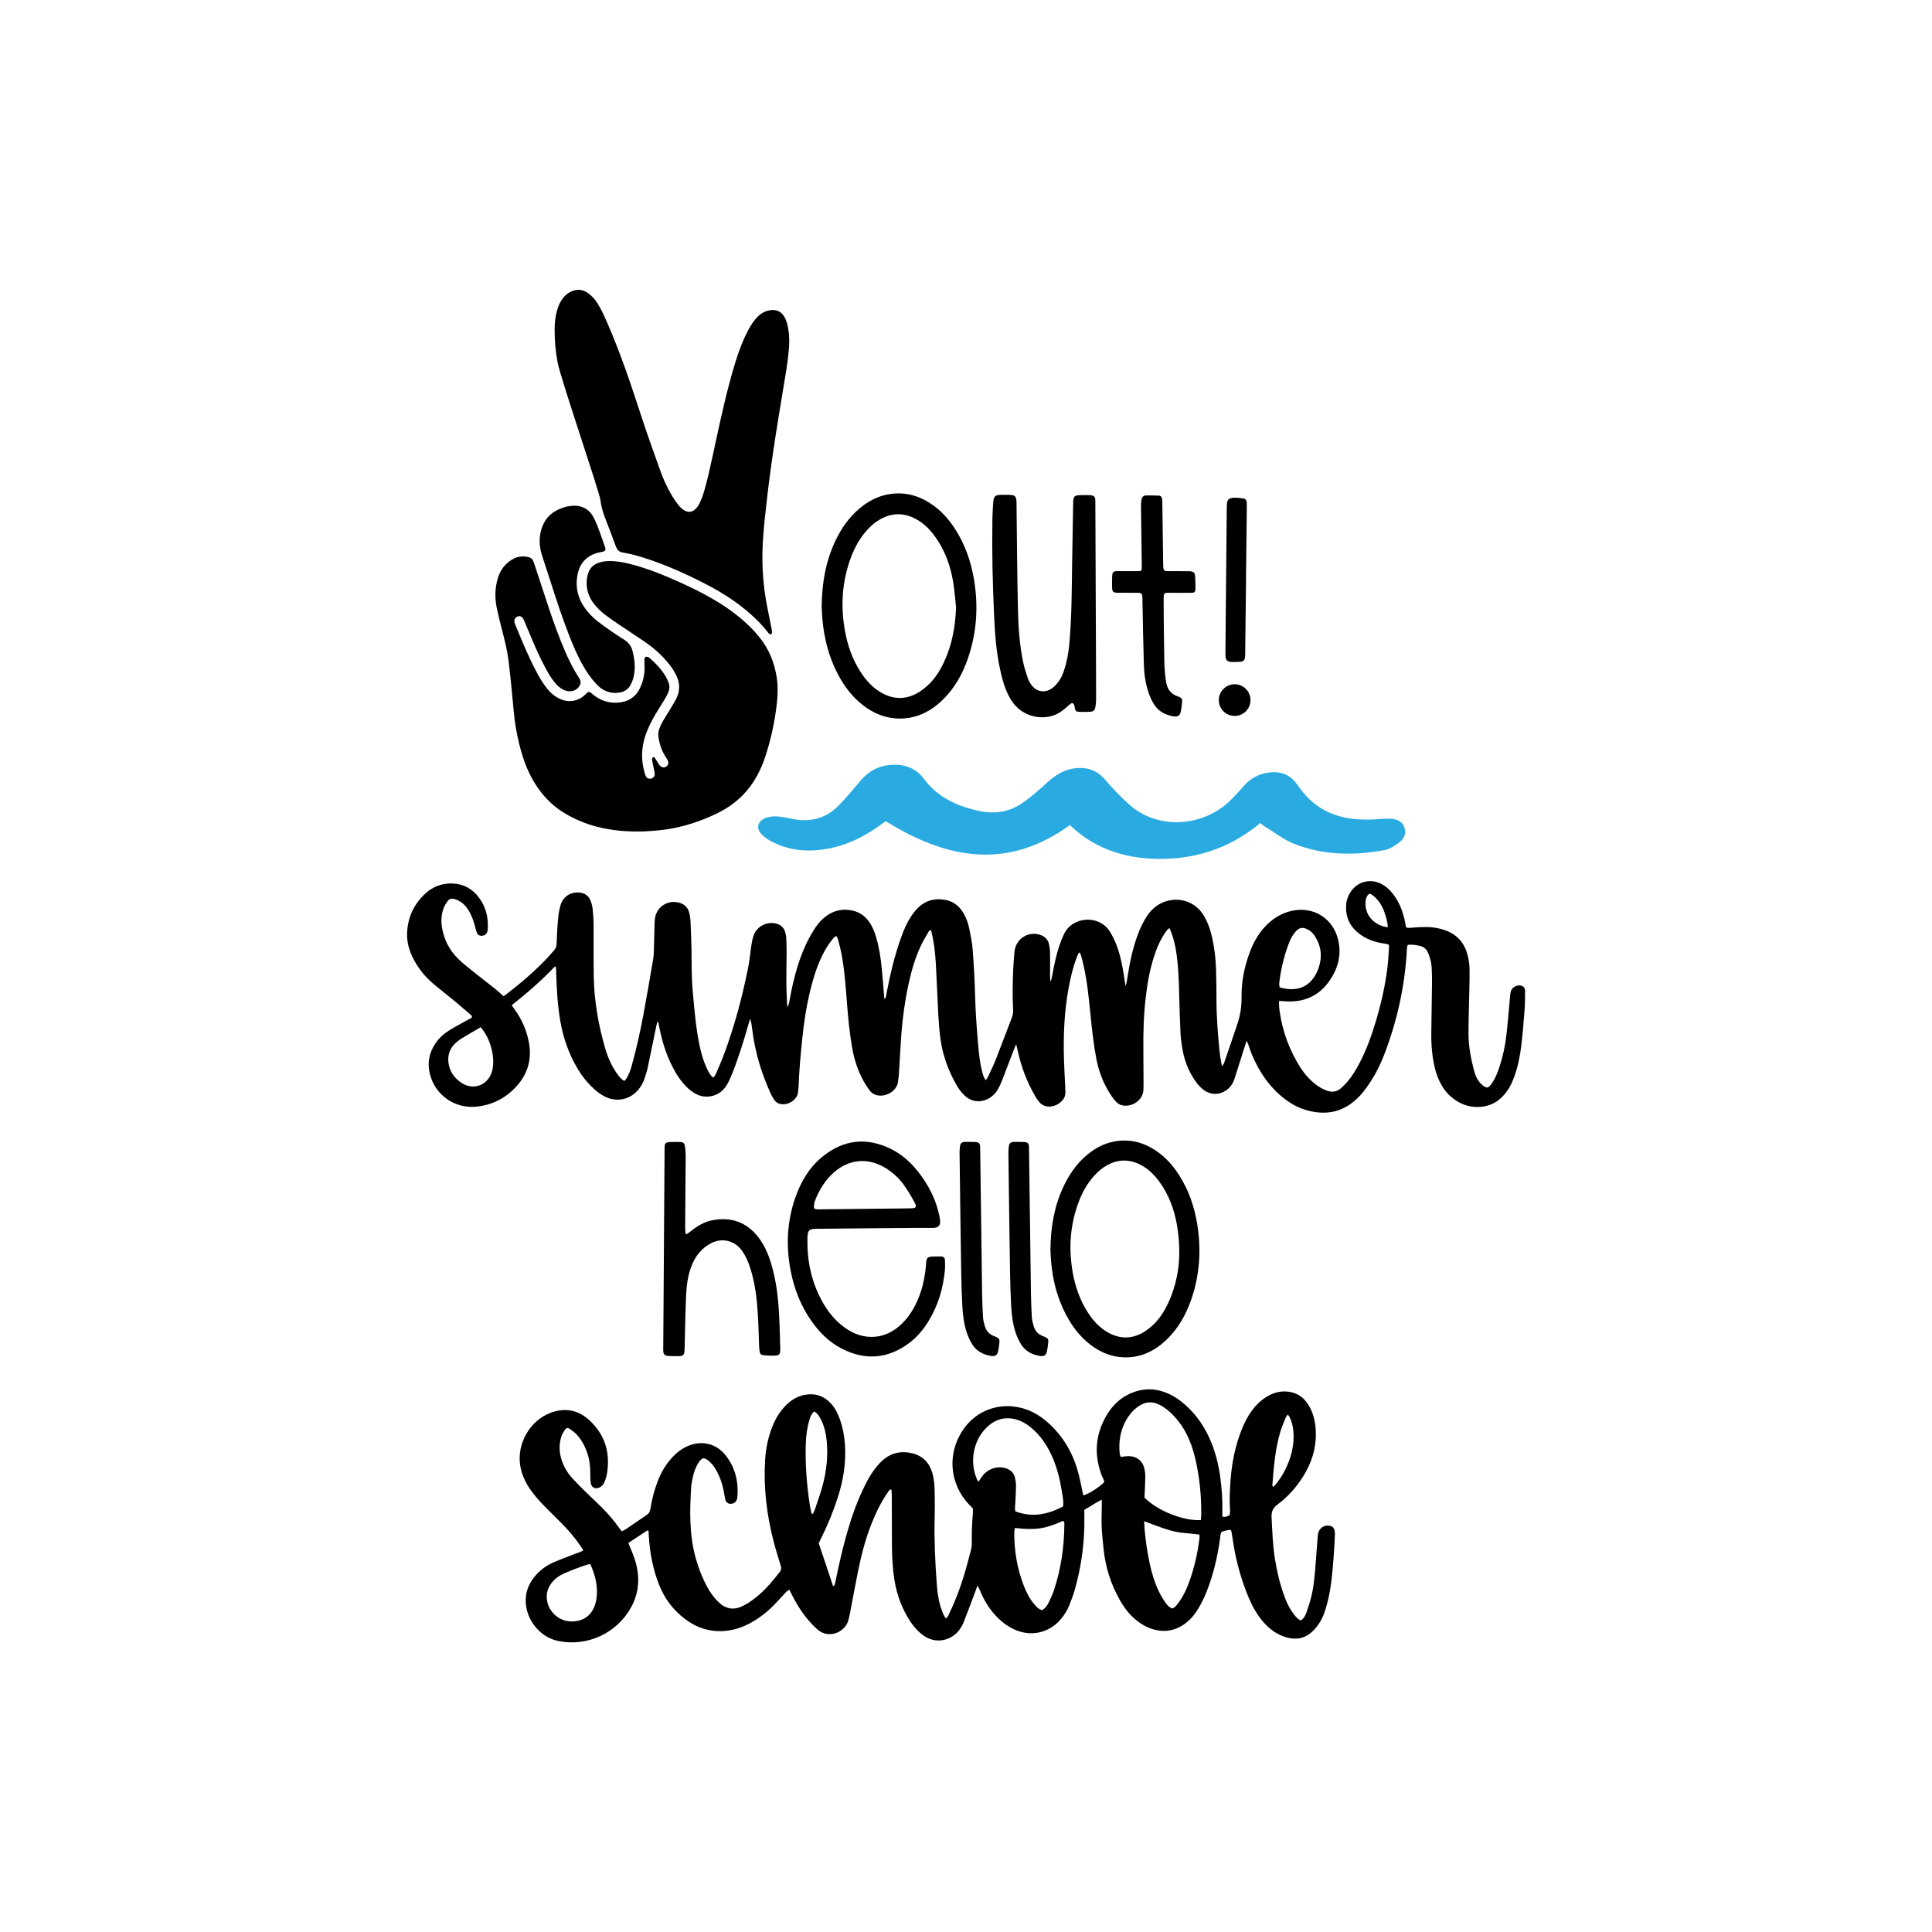 <?xml version="1.0" encoding="utf-8"?>
<!-- Generator: Adobe Illustrator 25.2.1, SVG Export Plug-In . SVG Version: 6.00 Build 0)  -->
<svg version="1.1" id="Calque_1" xmlns="http://www.w3.org/2000/svg" xmlns:xlink="http://www.w3.org/1999/xlink" x="0px" y="0px"
	 viewBox="0 0 432 432" style="enable-background:new 0 0 432 432;" xml:space="preserve">
<style type="text/css">
	.st0{fill:#F9D53D;}
	.st1{fill:#D3B844;}
	.st2{fill:#E0AAAF;}
	.st3{fill:#BA9196;}
	.st4{fill:#EAB978;}
	.st5{fill:#FBB03B;}
	.st6{fill:#A1C3CE;}
	.st7{fill:#8CC63F;}
	.st8{fill:#C7B299;}
	.st9{fill:#CCCCCC;}
	.st10{fill:#C44750;}
	.st11{fill:#998675;}
	.st12{fill:#29ABE2;}
	.st13{fill:#C79C52;}
	.st14{fill:#766FBF;}
	.st15{fill:#E8A3AB;}
</style>
<g>
	<g>
		<path d="M182.81,274.76c-1.96,0-2.23,0.28-2.27,2.25c-0.09,4.87,0.87,9.49,3.2,13.8c1.28,2.37,2.92,4.44,5.12,6.03
			c2.1,1.51,4.41,2.32,7.03,2.04c1.78-0.2,3.34-0.91,4.74-2c1.73-1.35,3.01-3.06,4-5c1.45-2.83,2.16-5.86,2.42-9.01
			c0.01-0.16,0.02-0.32,0.03-0.47c0.09-1.15,0.31-1.37,1.44-1.43c0.63-0.03,1.26-0.02,1.9-0.02c0.53,0,0.85,0.28,0.87,0.8
			c0.03,0.79,0.06,1.58-0.02,2.36c-0.38,3.99-1.5,7.75-3.59,11.2c-1.16,1.91-2.56,3.62-4.35,4.97c-4.74,3.55-9.78,3.99-15.05,1.31
			c-2.82-1.44-5.02-3.61-6.83-6.19c-2.4-3.42-3.89-7.23-4.67-11.32c-1.05-5.51-0.81-10.96,1.05-16.28c1.28-3.65,3.2-6.9,6.28-9.33
			c4.61-3.64,9.62-4.19,14.93-1.65c2.41,1.15,4.39,2.88,6.06,4.94c2.59,3.2,4.39,6.77,5.08,10.88c0.21,1.24-0.24,1.95-1.66,1.93
			C204.21,274.51,187.06,274.75,182.81,274.76z M201.16,270.22c0.79,0,1.58-0.02,2.37-0.03c1.38-0.02,1.56-0.26,0.88-1.5
			c-0.68-1.25-1.41-2.47-2.23-3.63c-1.16-1.64-2.63-2.99-4.38-4.01c-3.85-2.25-7.98-1.85-11.33,1.1c-1.94,1.71-3.27,3.85-4.2,6.24
			c-0.16,0.41-0.24,0.86-0.28,1.29c-0.04,0.52,0.12,0.66,0.65,0.72c0.16,0.02,0.32,0.01,0.47,0.01
			C186.54,270.4,198.57,270.23,201.16,270.22z"/>
		<path d="M234.88,279.46c0.05-5.21,0.88-9.83,2.94-14.19c1.26-2.66,2.9-5.05,5.16-6.96c2.59-2.2,5.55-3.41,9-3.27
			c2.31,0.1,4.39,0.89,6.31,2.14c2.2,1.43,3.92,3.33,5.33,5.53c2.16,3.36,3.44,7.06,4.08,10.98c0.94,5.75,0.57,11.41-1.35,16.93
			c-1.18,3.38-2.9,6.45-5.51,8.95c-2.61,2.49-5.65,4-9.34,3.94c-2.92-0.04-5.48-1.12-7.76-2.89c-2.31-1.8-4.03-4.09-5.38-6.66
			c-1.95-3.71-2.97-7.69-3.33-11.85C234.93,281.09,234.91,280.06,234.88,279.46z M263.12,285.59c0.64-3.04,0.71-6.16,0.38-9.25
			c-0.09-0.8-0.19-1.59-0.32-2.38c-0.62-3.56-1.85-6.89-4.02-9.83c-1.09-1.48-2.39-2.75-4.03-3.62c-2.53-1.34-5.06-1.35-7.58,0.04
			c-1.08,0.6-2.01,1.39-2.84,2.3c-1.58,1.74-2.71,3.75-3.53,5.94c-1.92,5.15-2.27,10.44-1.3,15.82c0.57,3.15,1.61,6.14,3.35,8.84
			c1.2,1.86,2.65,3.47,4.62,4.55c2.55,1.4,5.12,1.43,7.66,0c0.8-0.45,1.54-1.03,2.22-1.65c1.53-1.41,2.62-3.14,3.5-5.01
			C262.1,289.47,262.71,287.55,263.12,285.59z"/>
		<path d="M153.57,275.95c0.32-0.23,0.66-0.45,0.96-0.7c1.44-1.16,3.01-2.08,4.84-2.42c4.11-0.76,7.55,0.44,10.15,3.76
			c1.82,2.32,2.75,5.06,3.43,7.89c0.72,2.98,1.07,6.02,1.24,9.08c0.14,2.54,0.19,5.09,0.27,7.63c0,0.14,0.01,0.28,0.01,0.41
			c0,1.31-0.16,1.5-1.47,1.53c-0.72,0.02-1.44-0.03-2.16-0.09c-0.69-0.06-0.89-0.25-1-0.94c-0.07-0.41-0.08-0.82-0.1-1.23
			c-0.09-2.3-0.14-4.61-0.28-6.91c-0.21-3.47-0.6-6.92-1.65-10.26c-0.46-1.45-1.04-2.84-1.93-4.08c-1.55-2.16-4.3-2.89-6.69-1.73
			c-2.29,1.11-3.74,2.98-4.62,5.32c-0.81,2.15-1.07,4.41-1.17,6.68c-0.15,3.47-0.2,6.94-0.29,10.41c-0.02,0.62,0,1.24-0.06,1.86
			c-0.07,0.79-0.33,1.03-1.11,1.07c-0.72,0.03-1.45,0.02-2.17-0.01c-1.26-0.05-1.48-0.3-1.47-1.56c0.02-2.82,0.04-5.64,0.06-8.46
			c0.08-12.04,0.16-24.08,0.24-36.12c0-0.17,0-0.34,0-0.52c0.04-0.94,0.22-1.14,1.17-1.19c0.76-0.03,1.51-0.04,2.27-0.02
			c0.74,0.02,0.99,0.21,1.11,0.95c0.12,0.71,0.17,1.43,0.17,2.15c-0.03,5.4-0.08,10.8-0.12,16.2c0,0.4,0.06,0.79,0.09,1.19
			C153.39,275.87,153.48,275.91,153.57,275.95z"/>
		<path d="M217.05,255.35c0.37,0,0.74-0.02,1.11,0.01c0.72,0.06,0.93,0.28,1,1c0.01,0.13,0.01,0.27,0.01,0.4
			c0.14,10.77,0.28,21.54,0.43,32.31c0.03,1.82,0.09,3.63,0.2,5.45c0.04,0.7,0.23,1.39,0.43,2.06c0.32,1.06,1,1.78,2.07,2.19
			c1.23,0.47,1.27,0.58,1.12,1.86c-0.05,0.47-0.13,0.93-0.21,1.4c-0.18,0.97-0.65,1.33-1.64,1.16c-1.69-0.29-3.16-1.03-4.11-2.49
			c-0.54-0.83-0.97-1.77-1.28-2.72c-0.64-1.92-0.89-3.94-1-5.96c-0.12-2.35-0.2-4.71-0.24-7.06c-0.1-5.49-0.16-10.97-0.24-16.46
			c-0.05-3.63-0.1-7.27-0.14-10.9c0-0.47,0.06-0.94,0.12-1.4c0.08-0.54,0.43-0.83,0.96-0.86c0.47-0.03,0.94-0.01,1.41-0.01
			C217.05,255.34,217.05,255.34,217.05,255.35z"/>
		<path d="M227.97,255.35c0.37,0,0.74-0.02,1.11,0.01c0.72,0.06,0.93,0.28,1,1c0.01,0.13,0.01,0.27,0.01,0.4
			c0.14,10.77,0.28,21.54,0.43,32.31c0.03,1.82,0.09,3.63,0.2,5.45c0.04,0.7,0.23,1.39,0.43,2.06c0.32,1.06,1,1.78,2.07,2.19
			c1.23,0.47,1.27,0.58,1.12,1.86c-0.05,0.47-0.13,0.93-0.21,1.4c-0.18,0.97-0.65,1.33-1.64,1.16c-1.69-0.29-3.16-1.03-4.11-2.49
			c-0.54-0.83-0.97-1.77-1.28-2.72c-0.64-1.92-0.89-3.94-1-5.96c-0.12-2.35-0.2-4.71-0.24-7.06c-0.1-5.49-0.16-10.97-0.24-16.46
			c-0.05-3.63-0.1-7.27-0.14-10.9c0-0.47,0.06-0.94,0.12-1.4c0.08-0.54,0.43-0.83,0.96-0.86c0.47-0.03,0.94-0.01,1.41-0.01
			C227.97,255.34,227.97,255.34,227.97,255.35z"/>
	</g>
	<path d="M124.13,216.05c-3.05,3.21-6.28,6.01-9.71,8.73c0.27,0.39,0.5,0.74,0.75,1.08c1.51,2.08,2.51,4.38,3.03,6.9
		c0.8,3.85-0.07,7.23-2.71,10.14c-2.41,2.66-5.41,4.19-8.97,4.55c-4.86,0.49-9.25-2.6-10.41-7.35c-0.6-2.47-0.15-4.77,1.3-6.86
		c0.82-1.18,1.87-2.13,3.09-2.88c1.17-0.72,2.39-1.36,3.58-2.03c0.48-0.27,0.97-0.53,1.41-0.77c0.11-0.4-0.13-0.56-0.31-0.71
		c-1.3-1.12-2.6-2.24-3.92-3.33c-1.52-1.26-3.1-2.45-4.59-3.74c-1.74-1.5-3.14-3.28-4.21-5.33c-0.97-1.86-1.53-3.83-1.43-5.94
		c0.17-3.51,1.6-6.47,4.2-8.82c1.48-1.33,3.26-2.06,5.27-2.14c2.73-0.1,4.95,0.99,6.58,3.14c1.6,2.1,2.16,4.54,1.98,7.16
		c-0.07,0.94-0.66,1.45-1.5,1.39c-0.41-0.03-0.76-0.21-0.9-0.61c-0.16-0.44-0.29-0.9-0.41-1.35c-0.3-1.17-0.68-2.3-1.27-3.36
		c-0.4-0.72-0.88-1.37-1.51-1.91c-0.57-0.48-1.21-0.81-1.93-1c-0.56-0.15-1.05-0.03-1.39,0.41c-0.32,0.4-0.6,0.84-0.81,1.3
		c-0.67,1.54-0.78,3.14-0.49,4.79c0.47,2.71,1.7,5.04,3.66,6.94c1.1,1.07,2.33,2.02,3.54,2.99c1.61,1.29,3.25,2.54,4.86,3.82
		c0.57,0.45,1.09,0.97,1.65,1.48c0.2-0.12,0.4-0.22,0.56-0.34c3.37-2.6,6.61-5.35,9.51-8.47c0.41-0.44,0.78-0.92,1.19-1.35
		c0.45-0.46,0.62-0.98,0.64-1.62c0.07-1.84,0.16-3.69,0.33-5.52c0.1-1.06,0.26-2.14,0.58-3.15c0.59-1.86,2.27-2.89,4.19-2.71
		c1.11,0.1,1.97,0.64,2.42,1.66c0.26,0.58,0.44,1.22,0.52,1.84c0.14,1.19,0.22,2.39,0.23,3.59c0.03,3.82-0.03,7.64,0.03,11.46
		c0.08,5.57,1.02,11.01,2.58,16.35c0.57,1.94,1.39,3.79,2.54,5.46c0.46,0.67,0.95,1.32,1.72,1.78c0.18-0.21,0.37-0.38,0.49-0.58
		c0.55-0.93,0.92-1.93,1.2-2.97c1-3.64,1.83-7.32,2.53-11.03c0.8-4.26,1.52-8.53,2.25-12.8c0.12-0.71,0.13-1.45,0.15-2.18
		c0.06-1.97,0.1-3.95,0.15-5.92c0.01-0.26,0.03-0.51,0.06-0.77c0.35-2.73,2.93-4.39,5.57-3.58c1.07,0.33,1.79,1.02,2.08,2.09
		c0.18,0.66,0.29,1.35,0.32,2.03c0.1,2.1,0.19,4.2,0.22,6.3c0.04,3.17,0,6.35,0.29,9.52c0.37,4.06,0.7,8.12,1.55,12.12
		c0.36,1.68,0.84,3.33,1.57,4.89c0.36,0.77,0.74,1.53,1.37,2.12c0.5-0.31,0.65-0.78,0.83-1.2c0.57-1.3,1.13-2.59,1.63-3.92
		c2.36-6.32,4.09-12.82,5.42-19.43c0.35-1.73,0.48-3.48,0.76-5.22c0.11-0.72,0.25-1.45,0.51-2.12c0.75-1.96,2.87-3.03,4.92-2.57
		c1.05,0.24,1.77,0.85,2.09,1.88c0.13,0.41,0.22,0.83,0.24,1.26c0.06,1.11,0.09,2.23,0.09,3.34c-0.01,2.27-0.08,4.55-0.06,6.82
		c0.01,1.71,0.12,3.42,0.2,5.41c0.38-0.63,0.43-1.07,0.51-1.5c0.47-2.62,1.04-5.22,1.84-7.76c0.88-2.79,2-5.48,3.57-7.96
		c0.6-0.95,1.26-1.85,2.1-2.59c1.97-1.74,4.23-2.38,6.81-1.73c1.48,0.37,2.62,1.24,3.49,2.47c0.73,1.03,1.18,2.18,1.54,3.38
		c0.68,2.27,1.03,4.6,1.27,6.95c0.22,2.18,0.37,4.36,0.55,6.54c0.01,0.11,0.05,0.23,0.1,0.42c0.32-0.41,0.33-0.84,0.41-1.25
		c0.83-4.34,1.83-8.64,3.36-12.8c0.56-1.53,1.2-3.04,2.1-4.4c0.5-0.75,1.05-1.48,1.69-2.09c1.68-1.59,3.73-2.08,5.97-1.68
		c1.69,0.3,2.99,1.23,3.92,2.69c0.73,1.14,1.19,2.39,1.46,3.69c0.32,1.55,0.65,3.12,0.77,4.69c0.25,3.34,0.45,6.68,0.53,10.02
		c0.1,3.86,0.38,7.71,0.72,11.56c0.17,1.92,0.37,3.84,0.87,5.72c0.17,0.65,0.31,1.32,0.81,1.97c0.19-0.28,0.35-0.46,0.45-0.67
		c0.59-1.28,1.23-2.55,1.75-3.87c1.24-3.15,2.42-6.33,3.64-9.49c0.24-0.62,0.3-1.24,0.27-1.89c-0.16-3-0.1-6.01,0.03-9.01
		c0.05-1.24,0.18-2.48,0.27-3.72c0.02-0.21,0.06-0.43,0.1-0.63c0.54-2.59,3.23-4.1,5.72-3.21c1.01,0.36,1.69,1.02,1.91,2.08
		c0.12,0.58,0.22,1.19,0.23,1.78c0.03,1.67,0.01,3.35,0.01,5.02c0,0.51,0,1.02,0.08,1.55c0.25-0.48,0.34-1.01,0.43-1.53
		c0.4-2.19,0.85-4.38,1.56-6.5c0.28-0.85,0.62-1.69,1-2.51c1.88-4.09,7.86-4.48,10.28-0.67c0.52,0.83,0.97,1.72,1.34,2.63
		c0.94,2.32,1.44,4.75,1.82,7.22c0.11,0.71,0.22,1.42,0.36,2.35c0.27-0.73,0.33-1.28,0.41-1.82c0.51-3.27,1.15-6.5,2.31-9.61
		c0.56-1.49,1.21-2.93,2.11-4.26c0.94-1.38,2.13-2.47,3.71-3.08c3.2-1.23,6.96-0.31,8.96,3.02c0.98,1.64,1.56,3.43,1.95,5.29
		c0.47,2.23,0.73,4.49,0.79,6.77c0.07,2.32,0.1,4.63,0.1,6.95c0.01,3.95,0.33,7.89,0.74,11.81c0.09,0.89,0.29,1.77,0.48,2.88
		c0.25-0.38,0.42-0.55,0.49-0.75c0.95-2.76,1.88-5.52,2.82-8.28c0.01-0.04,0.02-0.08,0.03-0.12c0.75-2.07,1.08-4.19,1.05-6.42
		c-0.05-3.37,0.63-6.65,1.79-9.82c0.76-2.07,1.8-3.99,3.28-5.64c1.71-1.9,3.76-3.23,6.3-3.76c4.8-0.99,9.11,1.76,10.23,6.53
		c0.78,3.31-0.01,6.31-1.88,9.05c-2.42,3.55-5.86,5-10.1,4.67c-0.37-0.03-0.75-0.05-1.22-0.08c-0.07,0.84,0.01,1.6,0.12,2.35
		c0.64,4.52,2.19,8.72,4.65,12.57c0.91,1.42,2.02,2.67,3.35,3.71c0.81,0.64,1.7,1.15,2.69,1.48c1.13,0.37,2.14,0.18,3.01-0.58
		c0.61-0.54,1.18-1.13,1.69-1.76c0.93-1.13,1.67-2.39,2.36-3.68c1.64-3.08,2.81-6.35,3.8-9.69c1.15-3.87,2.04-7.8,2.54-11.81
		c0.17-1.4,0.24-2.82,0.34-4.23c0.02-0.3,0-0.59,0-0.92c-0.53-0.22-1.04-0.26-1.54-0.34c-1.94-0.32-3.72-1.03-5.27-2.26
		c-2.12-1.69-3-3.91-2.73-6.59c0.19-1.87,1.61-4.36,4.28-4.92c1.48-0.31,2.81,0.03,4.06,0.8c0.93,0.57,1.66,1.35,2.3,2.22
		c1.33,1.8,2.07,3.84,2.5,6.01c0.08,0.41,0.17,0.83,0.25,1.23c0.63,0.16,1.19,0.04,1.74,0c1.72-0.12,3.43-0.21,5.14,0.12
		c0.34,0.07,0.67,0.14,1,0.23c3.14,0.84,5.15,2.81,5.9,5.99c0.22,0.91,0.37,1.86,0.39,2.8c0.04,2.02-0.03,4.03-0.07,6.05
		c-0.05,2.83-0.16,5.66-0.16,8.49c0,2.89,0.54,5.72,1.29,8.5c0.29,1.09,0.77,2.09,1.63,2.87c0.38,0.34,0.75,0.72,1.34,0.73
		c0.6-0.29,0.93-0.86,1.26-1.4c0.63-1.03,1.06-2.16,1.43-3.3c0.76-2.33,1.27-4.73,1.54-7.16c0.32-2.81,0.54-5.64,0.8-8.45
		c0.03-0.34,0.06-0.69,0.13-1.02c0.25-1.17,1.46-1.62,2.25-1.48c0.52,0.09,0.85,0.4,0.94,0.91c0.04,0.21,0.04,0.43,0.04,0.64
		c-0.02,1.24,0,2.49-0.1,3.73c-0.2,2.65-0.41,5.3-0.72,7.94c-0.27,2.34-0.72,4.66-1.5,6.9c-0.44,1.26-0.97,2.48-1.76,3.56
		c-1.26,1.73-2.89,2.97-5.02,3.34c-2.84,0.49-5.36-0.32-7.52-2.2c-1.09-0.94-1.88-2.11-2.5-3.4c-0.81-1.68-1.23-3.47-1.51-5.3
		c-0.27-1.83-0.36-3.67-0.34-5.52c0.04-3.73,0.12-7.47,0.16-11.2c0.01-1.11-0.01-2.23-0.07-3.34c-0.06-1.16-0.35-2.28-0.81-3.36
		c-0.32-0.75-0.84-1.29-1.65-1.51c-0.95-0.25-1.91-0.41-2.92-0.27c-0.23,0.75-0.17,1.48-0.23,2.2c-0.55,7.67-2.22,15.09-4.98,22.26
		c-0.8,2.09-1.77,4.1-2.99,5.98c-0.72,1.11-1.49,2.22-2.38,3.19c-3.47,3.79-7.71,4.73-12.55,3.16c-1.99-0.64-3.72-1.76-5.29-3.11
		c-2.89-2.49-4.9-5.61-6.37-9.09c-0.32-0.75-0.55-1.53-0.83-2.3c-0.09-0.24-0.2-0.47-0.37-0.86c-0.17,0.51-0.3,0.86-0.41,1.21
		c-0.76,2.41-1.53,4.82-2.29,7.24c-0.35,1.1-0.95,2.01-1.92,2.66c-1.56,1.05-3.42,1.03-4.94-0.07c-0.77-0.56-1.39-1.27-1.93-2.05
		c-1.42-2.04-2.33-4.3-2.8-6.72c-0.26-1.34-0.44-2.71-0.51-4.08c-0.15-2.96-0.22-5.92-0.3-8.88c-0.07-2.7-0.16-5.4-0.5-8.09
		c-0.2-1.62-0.5-3.22-1.02-4.77c-0.17-0.52-0.4-1.03-0.64-1.66c-0.26,0.23-0.47,0.36-0.61,0.55c-1.32,1.78-2.19,3.78-2.86,5.87
		c-0.95,2.95-1.48,5.99-1.84,9.06c-0.46,3.93-0.57,7.87-0.53,11.82c0.02,2.49,0.03,4.98,0.04,7.47c0,0.43-0.01,0.86-0.02,1.29
		c-0.03,2.38-2.42,3.96-4.55,3.63c-0.57-0.09-1.08-0.33-1.47-0.74c-0.39-0.4-0.75-0.83-1.06-1.29c-1.74-2.55-2.87-5.37-3.45-8.39
		c-0.63-3.29-0.99-6.62-1.32-9.95c-0.37-3.67-0.72-7.34-1.54-10.95c-0.17-0.75-0.36-1.5-0.57-2.24c-0.06-0.23-0.19-0.43-0.32-0.71
		c-0.43,0.4-0.52,0.88-0.69,1.31c-0.85,2.21-1.36,4.51-1.79,6.83c-0.97,5.26-1.16,10.57-1.01,15.9c0.06,2.02,0.18,4.03,0.28,6.04
		c0.02,0.43,0.03,0.86,0.03,1.29c0.01,0.83-0.35,1.49-0.94,2.04c-0.54,0.52-1.18,0.86-1.91,1.01c-1.18,0.25-2.23-0.01-3.02-0.97
		c-0.33-0.4-0.62-0.82-0.88-1.27c-1.82-3.14-3.1-6.49-3.88-10.04c-0.1-0.44-0.2-0.88-0.37-1.58c-0.27,0.64-0.44,1.02-0.59,1.41
		c-0.87,2.28-1.73,4.57-2.62,6.85c-0.25,0.64-0.55,1.26-0.89,1.85c-0.43,0.76-1.02,1.37-1.75,1.86c-1.32,0.88-3.62,1.31-5.5-0.33
		c-0.79-0.69-1.41-1.5-1.93-2.4c-1.81-3.16-3.08-6.52-3.61-10.12c-0.27-1.86-0.41-3.75-0.52-5.63c-0.21-3.81-0.33-7.63-0.55-11.44
		c-0.15-2.52-0.42-5.04-1.1-7.61c-0.21,0.15-0.42,0.22-0.5,0.37c-0.6,1.04-1.23,2.07-1.74,3.15c-1.31,2.77-2.14,5.7-2.78,8.68
		c-0.81,3.74-1.33,7.52-1.61,11.33c-0.2,2.74-0.33,5.48-0.5,8.22c-0.05,0.77-0.12,1.54-0.24,2.3c-0.34,2.15-2.99,3.51-4.98,2.84
		c-0.54-0.18-1-0.51-1.34-0.97c-0.43-0.58-0.85-1.19-1.21-1.82c-1.42-2.49-2.29-5.17-2.76-7.98c-0.52-3.09-0.84-6.2-1.08-9.33
		c-0.3-3.81-0.55-7.62-1.25-11.38c-0.2-1.09-0.5-2.17-0.78-3.25c-0.07-0.27-0.23-0.51-0.37-0.8c-0.5,0.2-0.73,0.57-1,0.9
		c-0.84,1.04-1.52,2.18-2.11,3.38c-1.21,2.44-2.02,5.01-2.67,7.64c-0.9,3.63-1.47,7.31-1.85,11.03c-0.37,3.59-0.7,7.17-0.82,10.78
		c-0.01,0.38-0.1,0.77-0.12,1.15c-0.07,1.53-1.96,3.05-3.9,2.7c-0.62-0.11-1.11-0.46-1.46-0.98c-0.28-0.43-0.54-0.88-0.75-1.34
		c-1.71-3.76-3-7.66-3.74-11.74c-0.24-1.31-0.38-2.63-0.58-3.94c-0.04-0.28-0.15-0.56-0.28-1.07c-0.19,0.63-0.33,1.04-0.44,1.44
		c-1.11,3.88-2.3,7.73-3.84,11.46c-0.31,0.75-0.66,1.5-1.11,2.17c-0.91,1.35-2.19,2.15-3.83,2.32c-0.96,0.1-1.88-0.06-2.75-0.49
		c-0.81-0.41-1.53-0.95-2.18-1.59c-1.39-1.37-2.43-2.99-3.3-4.73c-1.34-2.66-2.21-5.48-2.81-8.39c-0.1-0.5-0.2-1-0.33-1.63
		c-0.3,0.39-0.33,0.76-0.4,1.1c-0.62,3.02-1.23,6.05-1.87,9.07c-0.2,0.92-0.48,1.82-0.78,2.72c-0.29,0.86-0.74,1.64-1.31,2.35
		c-1.85,2.27-4.8,2.93-7.43,1.66c-0.9-0.43-1.69-1.02-2.43-1.68c-1.59-1.41-2.88-3.06-3.94-4.9c-1.85-3.19-3.04-6.61-3.68-10.24
		c-0.65-3.69-0.84-7.41-0.95-11.15c-0.01-0.3-0.01-0.6-0.03-0.9C124.31,216.41,124.25,216.34,124.13,216.05z M107.47,229.69
		c-1.47,0.86-2.88,1.67-4.27,2.52c-0.51,0.31-0.98,0.69-1.42,1.1c-1.08,1.03-1.61,2.3-1.54,3.81c0.09,2.13,1.14,3.76,2.84,4.94
		c2.71,1.88,6.04,0.64,6.95-2.54c0.02-0.08,0.04-0.17,0.06-0.25C110.77,236.33,109.63,232.06,107.47,229.69z M286.13,220.77
		c1.02,0.29,2.06,0.48,3.14,0.4c1.88-0.13,3.36-0.97,4.44-2.5c0.75-1.07,1.23-2.25,1.48-3.53c0.39-2.04-0.01-3.92-1.09-5.67
		c-0.43-0.71-0.99-1.3-1.74-1.67c-1.04-0.52-1.76-0.43-2.56,0.4c-0.35,0.37-0.66,0.8-0.91,1.24c-0.3,0.52-0.55,1.07-0.75,1.63
		c-0.97,2.58-1.63,5.24-2,7.97C286.07,219.58,285.97,220.13,286.13,220.77z M310.3,207.35c0.01-0.97-0.25-1.78-0.48-2.59
		c-0.39-1.37-0.99-2.64-1.94-3.71c-0.36-0.41-0.81-0.75-1.25-1.08c-0.28-0.21-0.57-0.11-0.78,0.17c-0.45,0.62-0.55,1.33-0.53,2.07
		C305.4,204.85,307.4,206.96,310.3,207.35z"/>
	<path d="M130.43,346.68c-0.29-0.47-0.52-0.88-0.8-1.26c-1.18-1.67-2.5-3.24-3.94-4.69c-1.24-1.24-2.49-2.47-3.72-3.71
		c-1.23-1.25-2.41-2.55-3.41-3.99c-1.12-1.62-1.92-3.37-2.24-5.34c-0.78-4.84,2.15-10.02,6.73-11.76c3.14-1.19,6.07-0.75,8.59,1.51
		c3.35,3.01,4.73,6.81,4.19,11.29c-0.11,0.92-0.29,1.83-0.68,2.68c-0.21,0.45-0.47,0.85-0.92,1.1c-1.04,0.59-2,0.17-2.15-0.99
		c-0.1-0.72-0.09-1.46-0.09-2.18c-0.01-1.52-0.18-3.01-0.68-4.45c-0.56-1.63-1.35-3.13-2.59-4.35c-0.41-0.41-0.89-0.75-1.38-1.07
		c-0.4-0.26-0.75-0.18-1.01,0.22c-0.32,0.48-0.64,0.99-0.81,1.53c-0.67,2.08-0.45,4.13,0.39,6.13c0.49,1.18,1.19,2.24,2.05,3.18
		c0.89,0.97,1.82,1.9,2.75,2.82c1.25,1.23,2.54,2.42,3.78,3.65c1.45,1.44,2.79,2.99,3.97,4.67c0.16,0.23,0.35,0.45,0.57,0.73
		c0.29-0.14,0.56-0.24,0.79-0.39c1.61-1.09,3.22-2.2,4.83-3.29c0.47-0.32,0.69-0.73,0.78-1.32c0.33-2.17,0.89-4.28,1.69-6.33
		c0.69-1.79,1.64-3.42,2.9-4.86c1.07-1.22,2.29-2.25,3.81-2.89c3.1-1.31,6.33-0.55,8.41,2.08c2.16,2.73,2.92,5.89,2.64,9.32
		c-0.08,0.93-0.54,1.42-1.3,1.52c-0.64,0.09-1.17-0.21-1.37-0.83c-0.11-0.32-0.15-0.66-0.2-1c-0.28-1.84-0.78-3.61-1.65-5.27
		c-0.43-0.82-0.94-1.6-1.62-2.24c-0.43-0.4-0.87-0.78-1.52-0.83c-0.68,0.35-1.06,0.97-1.4,1.63c-0.57,1.09-0.86,2.27-1.08,3.47
		c-0.08,0.43-0.16,0.86-0.19,1.3c-0.34,5.41-0.45,10.8,1.06,16.09c0.61,2.16,1.42,4.24,2.49,6.22c0.72,1.34,1.59,2.56,2.72,3.6
		c1.48,1.36,3.15,1.68,4.99,0.85c0.57-0.26,1.13-0.57,1.66-0.91c0.61-0.4,1.19-0.84,1.76-1.3c1.98-1.61,3.59-3.56,5.15-5.56
		c0.35-0.45,0.33-0.87,0.19-1.36c-0.53-1.77-1.09-3.53-1.56-5.32c-1.57-6.02-2.31-12.14-1.93-18.36c0.15-2.44,0.63-4.82,1.5-7.12
		c0.76-2.03,1.85-3.86,3.45-5.35c1.09-1.01,2.33-1.75,3.81-2.04c2.41-0.48,4.43,0.21,6.06,2.03c0.86,0.96,1.42,2.09,1.85,3.29
		c0.69,1.89,1.05,3.84,1.18,5.84c0.28,4.04-0.37,7.95-1.61,11.79c-0.97,3.01-2.15,5.95-3.56,8.78c-0.22,0.44-0.42,0.87-0.69,1.42
		c1.05,3.15,2.12,6.37,3.2,9.59c0.43-0.06,0.36-0.36,0.43-0.55c0.08-0.23,0.11-0.47,0.16-0.71c0.76-3.72,1.6-7.42,2.66-11.06
		c1.01-3.46,2.22-6.85,3.83-10.08c0.54-1.09,1.12-2.17,1.81-3.17c0.63-0.91,1.36-1.79,2.18-2.53c1.92-1.73,4.22-2.19,6.68-1.58
		c2.32,0.57,3.79,2.1,4.45,4.39c0.41,1.42,0.5,2.88,0.53,4.34c0.03,1.95,0.04,3.89-0.01,5.84c-0.12,4.82,0.11,9.64,0.46,14.44
		c0.13,1.75,0.32,3.49,0.83,5.18c0.18,0.6,0.41,1.2,0.65,1.78c0.13,0.31,0.34,0.58,0.56,0.93c0.49-0.3,0.62-0.78,0.81-1.19
		c1.28-2.63,2.31-5.36,3.17-8.15c0.6-1.95,1.11-3.93,1.63-5.91c0.12-0.47,0.21-0.96,0.2-1.44c-0.05-2.29,0.03-4.57,0.24-6.85
		c0.03-0.34,0-0.68,0-1.02c-0.34-0.36-0.69-0.71-1.01-1.06c-3.81-4.15-4.77-10.19-1.86-15.45c3.48-6.3,10.56-7.79,16.11-5.11
		c1.51,0.73,2.83,1.71,4.04,2.86c3.23,3.07,5.28,6.83,6.38,11.12c0.4,1.55,0.68,3.13,1.02,4.7c1.14-0.27,3.35-1.65,4.65-2.92
		c0.06-0.53-0.3-0.97-0.49-1.45c-1.82-4.71-1.48-9.26,1.09-13.6c1.41-2.37,3.37-4.14,6-5.11c2.33-0.85,4.67-0.84,7,0.01
		c1.29,0.47,2.47,1.16,3.55,2c2.83,2.2,4.91,4.97,6.39,8.22c1.22,2.68,1.96,5.49,2.39,8.39c0.39,2.7,0.58,5.42,0.52,8.15
		c-0.01,0.33,0,0.67,0,1.05c0.65,0.2,1.1-0.08,1.64-0.32c0.03-0.3,0.1-0.64,0.08-0.96c-0.15-2.29-0.06-4.58,0.11-6.86
		c0.3-4,1.09-7.9,2.62-11.62c0.54-1.31,1.18-2.56,2-3.72c1-1.41,2.2-2.6,3.71-3.46c1.21-0.69,2.5-1.08,3.9-1.04
		c2.09,0.06,3.76,0.92,4.95,2.65c1.1,1.6,1.64,3.41,1.82,5.33c0.35,3.6-0.45,6.96-2.22,10.1c-1.6,2.84-3.69,5.28-6.29,7.22
		c-1.09,0.81-1.38,1.68-1.31,2.95c0.17,3.06,0.25,6.12,0.74,9.16c0.49,3.04,1.21,6.01,2.31,8.88c0.51,1.33,1.16,2.57,2.05,3.68
		c0.39,0.49,0.78,0.99,1.46,1.23c0.64-0.43,0.99-1.08,1.23-1.76c0.43-1.24,0.84-2.49,1.14-3.76c0.53-2.28,0.73-4.61,0.9-6.94
		c0.16-2.09,0.32-4.17,0.48-6.26c0.02-0.24,0.04-0.49,0.09-0.72c0.26-1.23,1.37-1.95,2.62-1.72c0.6,0.11,0.96,0.47,1.07,1.05
		c0.07,0.38,0.08,0.78,0.06,1.16c-0.08,1.6-0.15,3.21-0.28,4.81c-0.25,3.06-0.47,6.12-1.14,9.12c-0.24,1.09-0.54,2.17-0.9,3.23
		c-0.53,1.54-1.37,2.9-2.51,4.07c-1.61,1.64-3.55,2.14-5.76,1.57c-2.25-0.58-4.04-1.88-5.52-3.63c-1.33-1.57-2.33-3.36-3.13-5.25
		c-1.48-3.51-2.55-7.14-3.24-10.89c-0.23-1.24-0.4-2.5-0.6-3.75c-0.03-0.18-0.11-0.36-0.16-0.55c-0.75-0.12-1.35,0.27-2.02,0.35
		c-0.38,0.48-0.34,1.04-0.41,1.55c-0.56,4.01-1.46,7.94-2.94,11.72c-0.62,1.59-1.36,3.12-2.31,4.55c-0.9,1.36-2.01,2.5-3.43,3.32
		c-1.91,1.11-3.94,1.34-6.06,0.77c-1.83-0.49-3.38-1.47-4.75-2.76c-1.25-1.18-2.23-2.57-3.05-4.07c-1.91-3.45-3.08-7.14-3.49-11.06
		c-0.17-1.65-0.36-3.29-0.44-4.94c-0.07-1.55,0.01-3.11,0.02-4.67c0-0.47,0-0.94,0-1.54c-1.41,0.67-2.57,1.55-3.9,2.27
		c0,0.55-0.01,1.07,0,1.6c0.1,5.49-0.62,10.87-2.1,16.15c-0.34,1.21-0.79,2.4-1.26,3.58c-0.43,1.09-1.04,2.09-1.79,3
		c-2.66,3.21-6.76,4.15-10.55,2.39c-1.7-0.79-3.14-1.94-4.38-3.35c-1.4-1.59-2.46-3.38-3.25-5.34c-0.13-0.31-0.28-0.61-0.43-0.91
		c-0.02-0.04-0.08-0.05-0.17-0.1c-0.14,0.42-0.28,0.83-0.43,1.23c-0.86,2.27-1.71,4.55-2.6,6.82c-0.21,0.54-0.5,1.06-0.82,1.54
		c-1.57,2.36-5.06,3.65-8.1,1.55c-1.22-0.85-2.19-1.93-3-3.15c-1.89-2.84-3.04-5.97-3.58-9.33c-0.41-2.55-0.54-5.13-0.56-7.71
		c-0.02-3.65-0.02-7.3-0.03-10.95c0-0.52-0.04-1.04-0.06-1.52c-0.42-0.12-0.52,0.15-0.65,0.33c-1.54,2.15-2.7,4.5-3.69,6.94
		c-1.45,3.58-2.41,7.29-3.17,11.07c-0.61,3.05-1.17,6.12-1.76,9.17c-0.11,0.57-0.23,1.15-0.39,1.71c-0.74,2.66-4.35,4.21-6.85,2.08
		c-0.41-0.35-0.79-0.72-1.16-1.11c-1.8-1.88-3.23-4.01-4.41-6.32c-0.24-0.47-0.49-0.95-0.78-1.52c-0.26,0.19-0.5,0.32-0.68,0.5
		c-0.97,1.02-1.9,2.09-2.89,3.09c-1.56,1.56-3.3,2.88-5.24,3.93c-1.56,0.83-3.21,1.41-4.96,1.64c-3.57,0.46-6.76-0.47-9.6-2.64
		c-2.62-2-4.53-4.54-5.74-7.6c-1.38-3.47-2.07-7.09-2.29-10.8c-0.02-0.39-0.04-0.78-0.06-1.16c0-0.05-0.03-0.09-0.04-0.13
		c-0.09-0.02-0.21-0.08-0.27-0.05c-1.38,0.9-2.76,1.81-4.21,2.77c0.19,0.49,0.36,0.94,0.55,1.37c0.66,1.52,1.21,3.08,1.47,4.72
		c0.47,2.94,0.02,5.74-1.42,8.33c-3.17,5.74-9.72,8.82-16.23,7.52c-4.52-0.9-7.82-5.48-7.27-10.06c0.2-1.69,0.94-3.16,2.03-4.46
		c1.08-1.29,2.41-2.29,3.93-2.98c1.46-0.66,2.98-1.2,4.47-1.79C128.8,347.32,129.61,347.14,130.43,346.68z M268.52,339.88
		c0.03-0.56,0.09-1.04,0.09-1.52c0.01-2.63-0.16-5.25-0.53-7.85c-0.36-2.5-0.85-4.98-1.7-7.38c-0.89-2.51-2.19-4.76-4.05-6.68
		c-0.81-0.84-1.71-1.58-2.73-2.17c-1.86-1.07-3.62-0.91-5.31,0.37c-1.06,0.81-1.89,1.82-2.53,2.98c-1.28,2.34-1.67,4.85-1.38,7.48
		c0.02,0.22,0.16,0.43,0.25,0.66c0.51-0.06,0.94-0.14,1.37-0.16c2.1-0.13,3.57,1,3.95,3.05c0.09,0.48,0.14,0.96,0.14,1.45
		c0,0.92-0.05,1.85-0.09,2.77c-0.03,0.68-0.06,1.36-0.09,1.98C258.71,337.76,264.7,340.17,268.52,339.88z M227.05,337.94
		c3.75,1.45,7.25,0.7,10.65-1.09c0.18-1.14-0.1-2.18-0.25-3.23c-0.39-2.61-1.01-5.15-2.04-7.59c-0.98-2.31-2.29-4.4-4.11-6.15
		c-0.92-0.88-1.93-1.63-3.11-2.14c-1.09-0.47-2.23-0.69-3.42-0.59c-1.63,0.13-2.96,0.89-4.12,2c-2.87,2.75-4.02,7.54-2.15,11.75
		c0.06,0.13,0.17,0.23,0.3,0.41c0.32-0.48,0.57-0.89,0.86-1.27c1.22-1.61,3.38-2.32,5.21-1.75c1.11,0.35,1.86,1.05,2.1,2.21
		c0.12,0.57,0.21,1.15,0.21,1.73c0,1.17-0.09,2.33-0.13,3.5C227.02,336.45,226.85,337.17,227.05,337.94z M233.03,360.04
		c0.71-0.44,1.13-1.04,1.45-1.69c0.44-0.92,0.88-1.84,1.2-2.81c1.57-4.74,2.27-9.63,2.31-14.62c0-0.27,0.09-0.58-0.3-0.85
		c-1.62,0.72-3.33,1.41-5.17,1.67c-1.84,0.26-3.68,0.14-5.59-0.09c-0.05,0.37-0.14,0.7-0.14,1.02c-0.02,4.12,0.66,8.12,2.16,11.97
		c0.57,1.46,1.28,2.84,2.29,4.04C231.71,359.24,232.18,359.81,233.03,360.04z M255.85,340.14c0.03,0.73,0.04,1.31,0.09,1.89
		c0.22,2.52,0.6,5.02,1.12,7.49c0.46,2.19,1.11,4.33,2.08,6.36c0.42,0.87,0.93,1.71,1.48,2.5c0.38,0.55,0.84,1.07,1.56,1.28
		c0.7-0.33,1.1-0.95,1.52-1.54c0.88-1.23,1.53-2.6,2.06-4.01c1.26-3.34,2.05-6.79,2.46-10.33c0.03-0.22-0.03-0.45-0.04-0.65
		C262.96,342.48,263.7,343.18,255.85,340.14z M131.85,349.72c-1.38,0.32-5.45,1.89-6.48,2.49c-0.81,0.47-1.52,1.04-2.08,1.8
		c-0.61,0.84-1,1.76-1.04,2.82c-0.1,3.19,2.61,5.87,5.81,5.73c2.56-0.11,4.29-1.44,5.04-3.88c0.14-0.46,0.24-0.94,0.3-1.42
		c0.3-2.58-0.28-5.01-1.33-7.35C132.03,349.82,131.93,349.78,131.85,349.72z M181.47,338.45c0.09,0.02,0.19,0.04,0.28,0.06
		c0.14-0.3,0.32-0.59,0.43-0.9c0.58-1.75,1.22-3.49,1.71-5.27c0.92-3.36,1.3-6.78,0.95-10.26c-0.16-1.61-0.52-3.17-1.25-4.62
		c-0.37-0.74-0.78-1.45-1.56-1.86c-0.65,0.74-0.69,0.8-1,1.76c-0.55,1.73-0.78,3.51-0.85,5.32c-0.16,4.68,0.21,9.33,0.91,13.96
		C181.19,337.24,181.34,337.84,181.47,338.45z M287.96,316.29c-0.21,0.3-0.38,0.47-0.47,0.68c-0.43,1.08-0.9,2.15-1.23,3.26
		c-1.13,3.84-1.44,7.8-1.75,11.77c-0.01,0.13,0.05,0.26,0.11,0.5c0.2-0.16,0.36-0.26,0.47-0.39c0.91-1.08,1.68-2.25,2.31-3.52
		c1.35-2.75,2.09-5.62,1.79-8.71c-0.1-1.02-0.35-2-0.79-2.93C288.32,316.75,288.16,316.57,287.96,316.29z"/>
	<g>
		<g>
			<g>
				<path d="M245.09,156.4c0,0.56-0.06,1.12-0.16,1.67c-0.14,0.77-0.42,1.03-1.19,1.08c-0.8,0.05-1.61,0.05-2.41,0.02
					c-0.74-0.04-0.87-0.2-1.02-0.94c-0.03-0.17-0.04-0.35-0.1-0.51c-0.16-0.5-0.43-0.62-0.86-0.32c-0.42,0.3-0.79,0.68-1.19,1.02
					c-1.11,0.94-2.35,1.63-3.81,1.86c-3.32,0.52-6.5-0.92-8.27-3.77c-1.37-2.21-2-4.68-2.53-7.18c-0.82-3.88-1.09-7.82-1.27-11.77
					c-0.33-7.13-0.49-14.26-0.38-21.4c0.02-1.33,0.1-2.66,0.2-3.98c0.09-1.16,0.43-1.48,1.57-1.52c0.77-0.03,1.54-0.03,2.31,0.01
					c0.93,0.05,1.23,0.37,1.3,1.3c0.03,0.35,0.01,0.7,0.02,1.05c0.09,7.52,0.14,15.04,0.3,22.56c0.09,4.23,0.32,8.46,1.21,12.62
					c0.25,1.19,0.65,2.35,1.03,3.51c0.14,0.43,0.37,0.83,0.62,1.21c1.26,1.92,3.39,2.21,5.13,0.7c1.08-0.94,1.79-2.14,2.25-3.48
					c0.68-1.96,1.06-3.99,1.25-6.04c0.58-6.28,0.55-12.58,0.65-18.87c0.07-4.2,0.14-8.39,0.22-12.59c0.04-1.76,0.22-1.92,1.96-1.93
					c0.63-0.01,1.26-0.03,1.89,0.02c0.86,0.08,1.08,0.34,1.11,1.21c0.02,0.7,0.01,1.4,0.01,2.1
					C244.93,120.83,245.1,149.09,245.09,156.4z"/>
				<path d="M183.73,135.7c0.05-5.41,0.91-10.21,3.05-14.73c1.3-2.76,3.01-5.24,5.35-7.23c2.69-2.28,5.77-3.55,9.35-3.4
					c2.4,0.1,4.56,0.93,6.55,2.22c2.29,1.48,4.07,3.46,5.54,5.74c2.25,3.49,3.57,7.34,4.24,11.41c0.98,5.97,0.59,11.84-1.4,17.57
					c-1.22,3.51-3.01,6.7-5.72,9.3c-2.71,2.59-5.87,4.15-9.7,4.09c-3.03-0.05-5.69-1.16-8.05-3c-2.4-1.87-4.18-4.24-5.59-6.92
					c-2.03-3.86-3.08-7.99-3.46-12.31C183.79,137.39,183.76,136.32,183.73,135.7z M213.78,135.81c-0.22-1.94-0.34-3.9-0.67-5.82
					c-0.64-3.69-1.92-7.16-4.17-10.2c-1.14-1.54-2.48-2.86-4.18-3.76c-2.62-1.39-5.26-1.4-7.87,0.04c-1.13,0.62-2.09,1.44-2.95,2.39
					c-1.64,1.8-2.81,3.89-3.66,6.16c-2,5.35-2.35,10.84-1.35,16.43c0.59,3.27,1.67,6.37,3.48,9.18c1.24,1.93,2.75,3.6,4.79,4.73
					c2.65,1.46,5.32,1.49,7.95,0c0.83-0.47,1.6-1.07,2.3-1.71c1.59-1.46,2.72-3.26,3.63-5.21
					C212.9,144.16,213.62,140.06,213.78,135.81z"/>
				<path d="M260.35,148.12c0.04,1.42,0.16,2.84,0.37,4.25c0.24,1.61,1.02,2.84,2.7,3.37c0.89,0.28,0.97,0.52,0.88,1.5
					c-0.05,0.55-0.14,1.1-0.23,1.65c-0.18,1.09-0.65,1.47-1.72,1.28c-1.74-0.3-3.26-1.07-4.24-2.58c-0.56-0.86-1-1.83-1.32-2.81
					c-0.66-1.99-0.96-4.06-1.02-6.15c-0.15-4.69-0.21-9.37-0.31-14.06c-0.01-0.35,0-0.7-0.02-1.04c-0.06-0.8-0.22-0.97-1.02-0.98
					c-1.42-0.02-2.85-0.01-4.27-0.01c-1.33,0-1.48-0.15-1.49-1.5c-0.01-0.76-0.02-1.53,0.03-2.29c0.05-0.82,0.28-1.03,1.1-1.04
					c1.49-0.01,2.99,0.01,4.48,0c1.01,0,1.05-0.04,1.04-1.07c-0.06-4.48-0.13-8.96-0.18-13.44c-0.01-0.48,0.04-0.97,0.11-1.45
					c0.08-0.59,0.43-0.96,1.04-0.97c0.94-0.01,1.87,0.01,2.81,0.04c0.46,0.01,0.69,0.33,0.76,0.73c0.06,0.34,0.05,0.69,0.05,1.04
					c0.06,4.55,0.12,9.1,0.19,13.65c0,0.21,0,0.42,0.02,0.62c0.07,0.66,0.24,0.84,0.93,0.85c1.39,0.02,2.78,0.01,4.17,0.01
					c0.31,0,0.63-0.01,0.94,0.02c0.72,0.07,1.02,0.32,1.07,1.03c0.07,0.93,0.1,1.87,0.08,2.81c-0.01,0.82-0.17,0.96-1,0.97
					c-1.56,0.02-3.13,0-4.69,0c-0.24,0-0.49,0-0.73,0.01c-0.42,0.01-0.63,0.25-0.67,0.65c-0.03,0.28-0.01,0.56-0.01,0.83
					C260.17,136.59,260.3,145.97,260.35,148.12z"/>
			</g>
			<g>
				<path d="M278.62,129.63c-0.06,5.42-0.13,10.84-0.19,16.25c0,0.36,0.01,0.73-0.04,1.08c-0.09,0.68-0.4,0.97-1.1,1.02
					c-0.62,0.04-1.25,0.07-1.87,0.04c-1.02-0.06-1.34-0.4-1.4-1.39c-0.02-0.33-0.01-0.66-0.01-0.98c0.1-10.77,0.2-21.54,0.3-32.31
					c0.02-1.73,0.36-2.07,2.1-2.05c0.52,0.01,1.04,0.09,1.56,0.16c0.55,0.07,0.79,0.42,0.81,0.95c0.01,0.33,0.01,0.66,0.01,0.98
					c-0.06,5.42-0.12,10.84-0.18,16.25C278.61,129.63,278.62,129.63,278.62,129.63z"/>
				<path d="M276.05,160.08c-1.94-0.01-3.51-1.57-3.52-3.51c-0.01-1.97,1.61-3.59,3.57-3.57c1.98,0.02,3.55,1.63,3.51,3.62
					C279.58,158.56,278,160.09,276.05,160.08z"/>
			</g>
		</g>
		<g>
			<path d="M143.81,185.91c-3.85,0.09-7.05-0.22-10.21-1.02c-2.58-0.65-5.02-1.66-7.31-3.03c-2.18-1.3-4.01-2.99-5.53-5.01
				c-1.63-2.16-2.81-4.55-3.68-7.1c-0.8-2.35-1.35-4.75-1.76-7.2c-0.36-2.16-0.53-4.33-0.73-6.51c-0.26-2.75-0.53-5.51-0.87-8.25
				c-0.29-2.34-0.87-4.63-1.46-6.91c-0.43-1.69-0.86-3.38-1.21-5.09c-0.44-2.17-0.37-4.35,0.26-6.48c0.52-1.77,1.55-3.18,3.12-4.16
				c1.18-0.74,2.44-0.88,3.77-0.57c0.5,0.12,0.84,0.39,1.03,0.85c0.11,0.27,0.21,0.54,0.3,0.82c1.1,3.34,2.18,6.69,3.3,10.03
				c1.05,3.12,2.18,6.21,3.47,9.23c0.89,2.09,1.91,4.12,3.15,6.03c0.13,0.19,0.25,0.4,0.31,0.62c0.13,0.44,0.06,0.86-0.2,1.25
				c-0.62,0.92-1.49,1.25-2.56,1.13c-0.56-0.06-1.06-0.3-1.53-0.61c-0.62-0.4-1.12-0.92-1.57-1.5c-0.72-0.92-1.32-1.92-1.87-2.95
				c-1.2-2.23-2.24-4.54-3.22-6.87c-0.51-1.21-1.02-2.41-1.52-3.62c-0.09-0.21-0.18-0.43-0.29-0.63c-0.28-0.51-0.74-0.69-1.24-0.52
				c-0.52,0.18-0.83,0.69-0.73,1.24c0.04,0.2,0.1,0.4,0.18,0.58c1.51,3.66,3,7.32,4.88,10.82c0.65,1.21,1.36,2.38,2.21,3.45
				c0.66,0.83,1.43,1.54,2.35,2.06c1.26,0.71,2.6,0.99,4.03,0.6c0.83-0.23,1.55-0.65,2.16-1.26c0.79-0.8,0.87-0.8,1.71-0.08
				c1.58,1.34,3.41,1.98,5.48,1.87c2.38-0.13,4.15-1.21,5.15-3.43c0.64-1.43,0.97-2.92,0.95-4.49c-0.01-0.58-0.05-1.16-0.04-1.75
				c0-0.39,0.27-0.64,0.59-0.6c0.11,0.01,0.23,0.06,0.33,0.11c0.1,0.05,0.2,0.13,0.28,0.2c1.39,1.21,2.65,2.54,3.58,4.14
				c0.26,0.45,0.48,0.93,0.66,1.42c0.25,0.68,0.18,1.39-0.09,2.05c-0.21,0.51-0.46,1.01-0.74,1.48c-0.49,0.83-1.02,1.63-1.52,2.45
				c-0.93,1.48-1.78,3.01-2.44,4.63c-0.85,2.07-1.3,4.22-1.14,6.48c0.08,1.14,0.32,2.25,0.64,3.34c0.05,0.17,0.11,0.33,0.2,0.48
				c0.26,0.42,0.73,0.59,1.22,0.45c0.42-0.12,0.74-0.51,0.74-0.97c0-0.23-0.06-0.46-0.1-0.69c-0.15-0.77-0.31-1.54-0.46-2.31
				c-0.02-0.11-0.04-0.23-0.04-0.35c0-0.25,0.13-0.45,0.31-0.47c0.21-0.02,0.29,0.15,0.39,0.29c0.26,0.42,0.52,0.84,0.79,1.26
				c0.11,0.17,0.24,0.33,0.39,0.47c0.37,0.33,0.81,0.37,1.21,0.15c0.43-0.24,0.65-0.68,0.51-1.18c-0.07-0.27-0.23-0.53-0.39-0.77
				c-0.99-1.45-1.55-3.05-1.79-4.78c-0.08-0.6-0.02-1.17,0.18-1.72c0.2-0.54,0.43-1.08,0.72-1.58c0.6-1.03,1.24-2.04,1.86-3.06
				c0.42-0.7,0.84-1.4,1.22-2.12c0.34-0.65,0.55-1.34,0.63-2.08c0.1-0.98-0.06-1.91-0.46-2.81c-0.46-1.05-1.07-2-1.78-2.89
				c-1.59-2-3.5-3.66-5.6-5.09c-1.85-1.26-3.74-2.48-5.59-3.73c-1.01-0.68-2.01-1.38-2.99-2.11c-0.94-0.7-1.77-1.51-2.51-2.42
				c-1.34-1.64-1.89-3.52-1.68-5.62c0.05-0.49,0.17-0.98,0.34-1.44c0.4-1.11,1.19-1.85,2.3-2.23c0.69-0.24,1.41-0.35,2.14-0.37
				c1.65-0.05,3.24,0.23,4.83,0.63c3,0.75,5.89,1.82,8.73,3.03c3.64,1.56,7.22,3.24,10.62,5.29c2.83,1.7,5.46,3.66,7.79,6.01
				c0.63,0.64,1.23,1.32,1.8,2.02c2.19,2.69,3.43,5.78,3.93,9.2c0.26,1.8,0.22,3.6,0.03,5.4c-0.45,4.21-1.34,8.33-2.68,12.35
				c-0.92,2.76-2.25,5.29-4.15,7.52c-1.84,2.14-4.06,3.74-6.57,4.96c-3.45,1.67-7.05,2.89-10.84,3.51
				C147.39,185.7,145.3,185.85,143.81,185.91z"/>
			<path d="M124.02,74.08c-0.03-1.41,0.08-3.09,0.56-4.73c0.28-0.96,0.66-1.86,1.28-2.66c0.44-0.56,0.94-1.04,1.57-1.37
				c1.42-0.75,2.79-0.71,4.1,0.25c0.88,0.65,1.59,1.46,2.15,2.38c0.44,0.72,0.84,1.46,1.2,2.23c1.42,3.03,2.65,6.15,3.84,9.27
				c1.79,4.71,3.32,9.5,4.9,14.28c1.28,3.87,2.66,7.7,4.03,11.54c0.69,1.92,1.53,3.78,2.58,5.53c0.46,0.77,0.98,1.51,1.54,2.22
				c0.32,0.4,0.73,0.77,1.16,1.05c0.92,0.6,1.83,0.47,2.62-0.29c0.43-0.41,0.72-0.91,0.97-1.44c0.46-0.98,0.79-2,1.08-3.04
				c0.68-2.41,1.21-4.86,1.74-7.3c1.26-5.8,2.46-11.62,4.03-17.34c0.7-2.55,1.44-5.1,2.43-7.56c0.58-1.46,1.23-2.89,2.05-4.24
				c0.49-0.8,1.03-1.55,1.72-2.19c0.86-0.81,1.87-1.28,3.05-1.34c1.26-0.07,2.19,0.48,2.8,1.57c0.46,0.82,0.68,1.73,0.84,2.65
				c0.26,1.53,0.26,3.08,0.13,4.62c-0.24,2.9-0.76,5.77-1.24,8.64c-0.57,3.45-1.14,6.89-1.68,10.34c-0.4,2.56-0.78,5.12-1.13,7.69
				c-0.28,2.05-0.53,4.1-0.78,6.15c-0.22,1.88-0.43,3.76-0.62,5.64c-0.37,3.65-0.58,7.32-0.39,10.99c0.15,2.88,0.52,5.74,1.1,8.57
				c0.31,1.51,0.61,3.02,0.91,4.54c0.05,0.25,0.07,0.52,0.05,0.78c-0.01,0.11-0.15,0.27-0.26,0.31c-0.11,0.03-0.27-0.04-0.38-0.12
				c-0.11-0.08-0.19-0.22-0.28-0.33c-1.2-1.55-2.57-2.93-4.04-4.22c-2.84-2.49-5.99-4.53-9.32-6.27c-4.46-2.34-9.04-4.42-13.84-5.99
				c-1.71-0.56-3.45-1.06-5.23-1.34c-0.67-0.11-1.12-0.46-1.4-1.05c-0.14-0.29-0.25-0.59-0.36-0.89c-0.64-1.69-1.25-3.39-1.92-5.06
				c-0.61-1.52-1.13-3.05-1.31-4.69c-0.2-1.81-8.92-27.24-9.58-30.79C124.28,78.84,124.03,76.61,124.02,74.08z"/>
			<path d="M128.61,113.07c1.66,0.08,3.21,0.83,4.12,2.63c0.33,0.65,0.65,1.31,0.9,1.99c0.55,1.47,1.07,2.95,1.59,4.44
				c0.33,0.94,0.23,1.1-0.74,1.29c-0.2,0.04-0.4,0.08-0.6,0.13c-2.7,0.65-4.28,2.38-4.77,5.08c-0.49,2.68,0.1,5.15,1.69,7.36
				c0.82,1.14,1.8,2.14,2.91,3c0.99,0.77,2.01,1.49,3.04,2.2c0.93,0.65,1.88,1.27,2.84,1.87c0.94,0.58,1.55,1.39,1.83,2.45
				c0.5,1.91,0.71,3.83,0.27,5.79c-0.15,0.66-0.39,1.28-0.71,1.87c-0.49,0.9-1.25,1.45-2.24,1.65c-1.7,0.35-3.23-0.04-4.59-1.1
				c-0.32-0.25-0.6-0.55-0.88-0.85c-1.16-1.24-2.11-2.63-2.94-4.11c-1.24-2.18-2.21-4.49-3.12-6.82c-1.49-3.83-2.78-7.72-4.02-11.63
				c-0.6-1.91-1.26-3.81-1.87-5.72c-0.32-1-0.59-2.01-0.64-3.07c-0.08-1.64,0.22-3.19,0.98-4.64c0.26-0.48,0.58-0.95,0.95-1.35
				C123.95,114.06,126.34,113.06,128.61,113.07z"/>
		</g>
	</g>
	<path class="st12" d="M281.81,184.04c-6.23,5.18-13.39,7.81-21.38,8c-8.02,0.19-15.32-1.88-21.2-7.55
		c-14.02,10.16-27.57,7.59-41.18-0.87c-0.5,0.36-1.12,0.82-1.76,1.27c-3.84,2.69-8.04,4.54-12.72,5.12
		c-3.83,0.47-7.52-0.02-10.98-1.81c-0.81-0.42-1.61-0.95-2.24-1.59c-1.3-1.31-1.05-2.84,0.64-3.62c0.79-0.37,1.78-0.48,2.67-0.44
		c1.2,0.05,2.39,0.33,3.57,0.57c3.91,0.8,7.38-0.09,10.2-2.92c1.8-1.81,3.41-3.81,5.08-5.75c2.27-2.62,5.16-3.7,8.56-3.4
		c2.22,0.2,4.1,1.2,5.44,3.01c3.1,4.2,7.45,6.19,12.39,7.27c3.54,0.77,6.83,0.23,9.76-1.81c1.97-1.37,3.78-3,5.57-4.61
		c1.84-1.66,3.83-2.92,6.37-3.15c2.67-0.25,4.82,0.57,6.59,2.67c1.64,1.95,3.45,3.78,5.34,5.49c6.36,5.73,16.59,5.02,22.67-1.04
		c1.06-1.05,2.05-2.18,3.05-3.28c1.39-1.53,3.12-2.48,5.14-2.81c2.65-0.44,4.94,0.23,6.58,2.51c0.08,0.12,0.18,0.22,0.26,0.34
		c4.24,6.36,10.47,8.07,17.66,7.54c1.2-0.09,2.42-0.19,3.6-0.05c1.16,0.14,2.19,0.74,2.57,1.97c0.41,1.32-0.12,2.47-1.12,3.22
		c-1,0.75-2.15,1.53-3.34,1.76c-6.82,1.28-13.62,1.18-20.15-1.36c-2.28-0.89-4.28-2.47-6.4-3.76
		C282.62,184.75,282.27,184.4,281.81,184.04z"/>
</g>
</svg>
